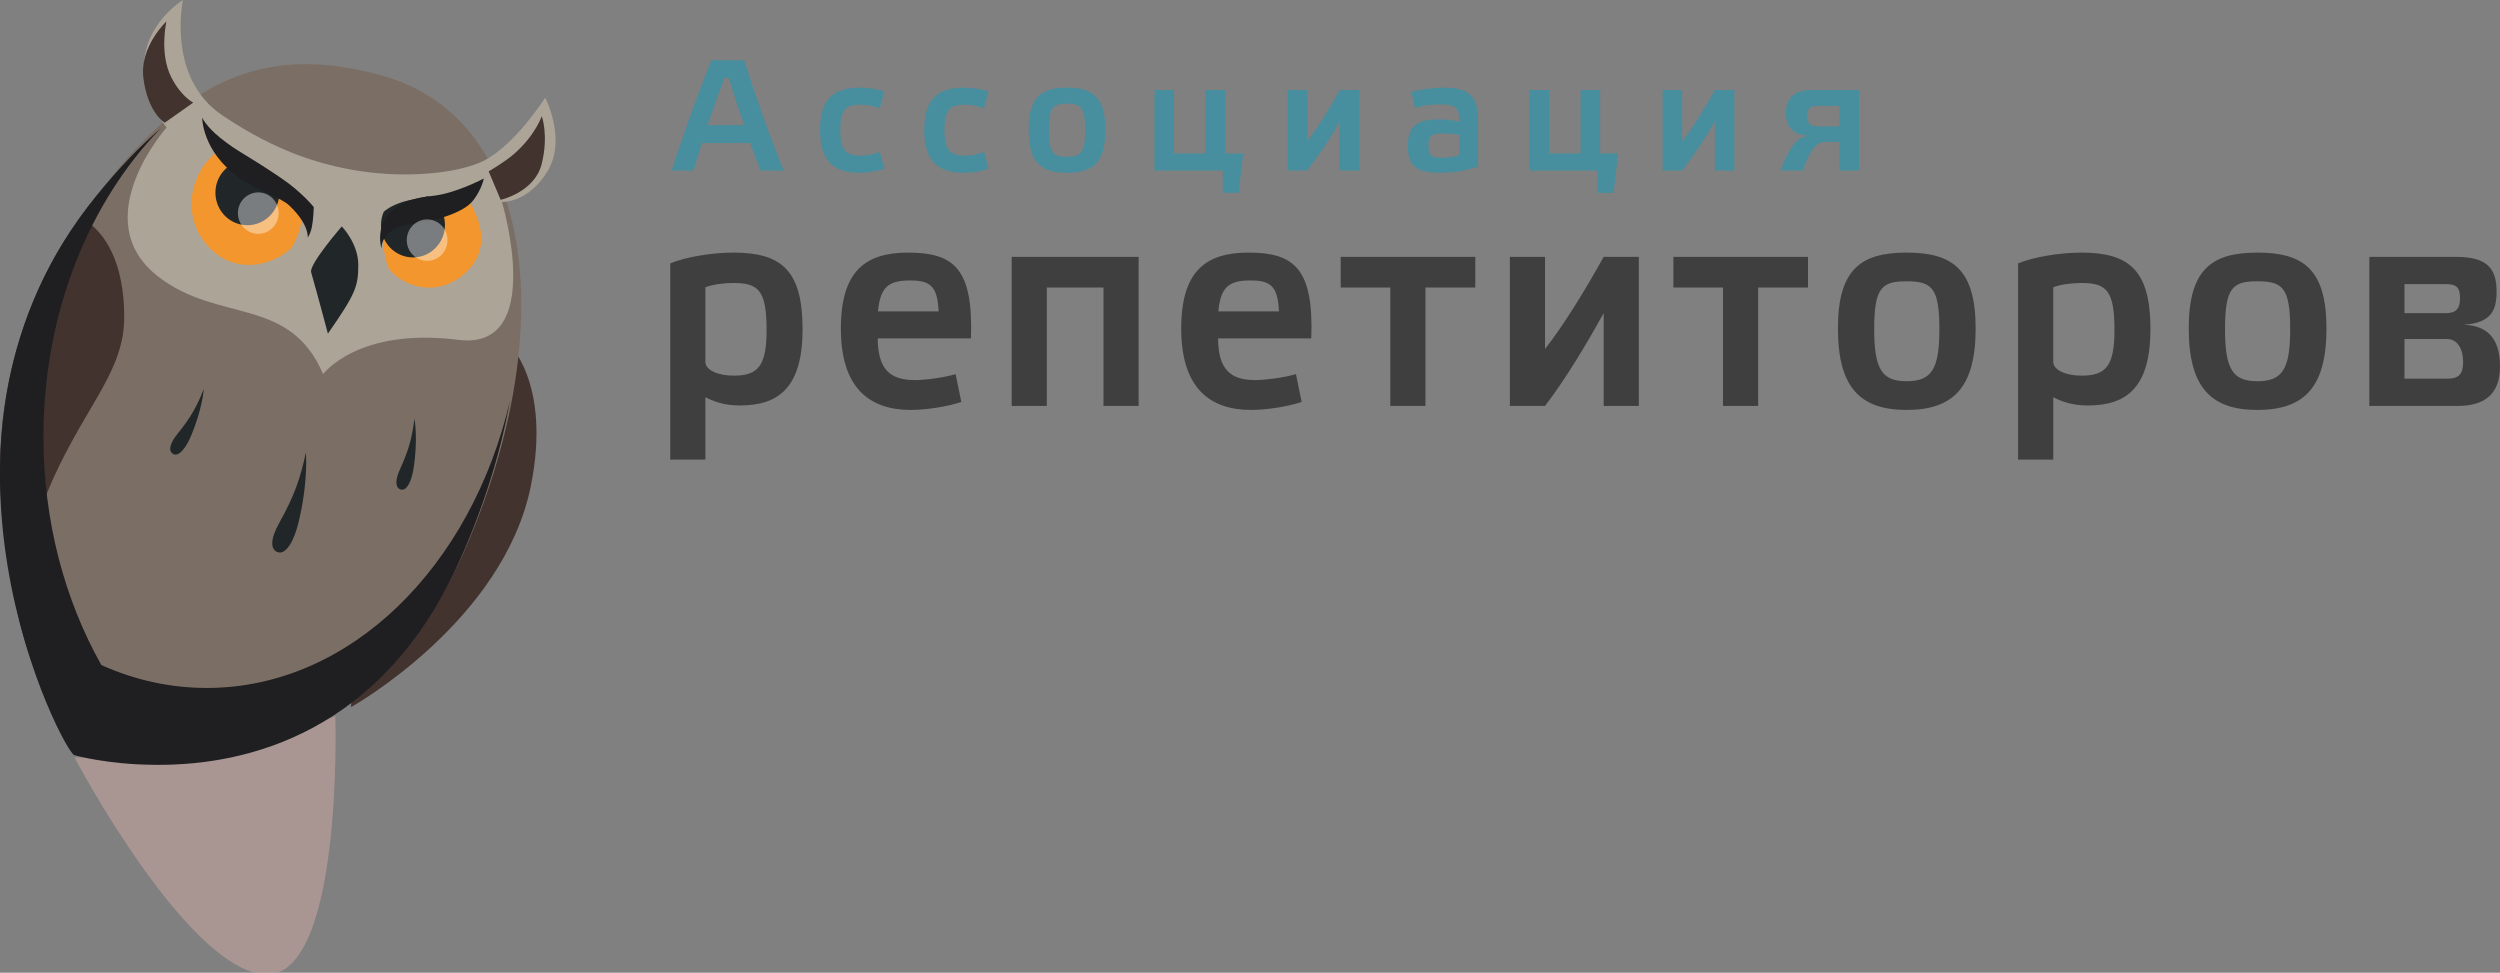 <?xml version="1.0" encoding="UTF-8" standalone="no"?>
<svg width="275px" height="107px" viewBox="0 0 275 107" version="1.1" xmlns="http://www.w3.org/2000/svg" xmlns:xlink="http://www.w3.org/1999/xlink" xmlns:sketch="http://www.bohemiancoding.com/sketch/ns">
    <rect x="0" y="0" width="275" height="107" fill="#808080" stroke="none"/>
    <!-- Generator: Sketch 3.1 (8751) - http://www.bohemiancoding.com/sketch -->
    <title>Slice 2</title>
    <desc>Created with Sketch.</desc>
    <defs></defs>
    <g id="Page-1" stroke="none" stroke-width="1" fill="none" fill-rule="evenodd" sketch:type="MSPage">
        <g id="logo-2" sketch:type="MSLayerGroup">
            <g id="Rectangle_2" sketch:type="MSShapeGroup">
                <path d="M36.891,78.78 C36.891,78.78 32.037,80.789 25.472,82.095 C18.068,83.566 8.191,83.318 8.191,83.318 C8.191,83.318 19.807,105.373 28.491,107.127 C37.834,109.014 36.891,78.78 36.891,78.78 L36.891,78.78 Z" id="Shape-4" fill-opacity="0.5" fill="#D2ADA4"></path>
                <path d="M55.801,37.626 C55.801,37.626 48.438,52.992 44.257,62.233 C38.163,75.696 38.625,77.777 38.625,77.777 C38.625,77.777 55.422,68.397 58.41,53.373 C60.686,41.923 55.801,37.626 55.801,37.626 L55.801,37.626 Z" id="Shape-4" fill="#42332F"></path>
                <path d="M41.829,8.251 C30.197,5.116 21.162,7.749 11.151,20.889 C-9.176,47.569 7.666,82.466 8.715,82.466 C8.715,82.466 37.671,90.765 50.928,60.938 C61.471,37.222 59.415,12.987 41.829,8.251 L41.829,8.251 Z" id="Shape-4" fill="#7B6F65"></path>
                <path d="M59.973,10.744 C59.973,10.744 56.68,15.957 53.164,17.707 C50.345,19.107 44.074,19.772 38.052,18.55 C35.268,17.985 30.587,16.822 24.436,12.672 C18.286,8.52 20.123,0 20.123,0 C20.123,0 15.862,2.602 15.862,7.265 C15.862,11.083 18.325,14.024 18.325,14.024 C18.325,14.024 9.36,24.146 17.372,30.4 C24.001,35.579 31.865,32.523 35.544,41.154 C35.544,41.154 39.344,35.986 50.396,37.383 C60.131,38.615 55.215,22.214 55.215,22.214 C55.215,22.214 58.092,22.382 60.247,18.804 C62.348,15.314 59.973,10.744 59.973,10.744 L59.973,10.744 Z" id="Shape-4" fill="#ACA497"></path>
                <path d="M8.876,23.969 C8.876,23.969 -1.836,36.702 0.276,56.805 C1.544,68.883 3.703,73.168 3.703,73.168 C3.703,73.168 0.695,63.988 5.862,52.625 C9.625,44.354 13.664,40.776 13.664,34.878 C13.663,25.802 8.876,23.969 8.876,23.969 L8.876,23.969 Z M59.593,12.774 C59.593,12.774 58.929,14.811 56.605,16.882 C55.575,17.797 53.753,18.852 53.753,18.852 L55.073,21.98 C55.073,21.98 58.818,21.158 59.592,18.008 C60.369,14.857 59.593,12.774 59.593,12.774 L59.593,12.774 Z M18.841,8.5 C17.498,5.86 18.31,2.352 18.31,2.352 C18.31,2.352 15.329,5.138 15.775,8.602 C16.266,12.425 18.119,13.501 18.119,13.501 L21.254,11.287 C21.254,11.287 19.93,10.637 18.841,8.5 L18.841,8.5 Z" id="Shape-4" fill="#42332F"></path>
                <path d="M33.208,22.852 C33.208,22.852 32.894,22.274 29.551,19.694 C27.537,18.141 25.747,17.118 24.382,16.462 C23.589,16.835 22.708,17.574 21.965,18.97 C19.715,23.19 22.014,27.416 25.167,28.715 C27.612,29.722 30.381,28.839 32.08,27.251 C32.113,27.202 32.143,27.154 32.171,27.106 C33.52,24.743 33.208,22.852 33.208,22.852 L33.208,22.852 Z" id="Shape-4" fill="#F2962D"></path>
                <path d="M50.909,21.165 C49.885,21.54 48.467,21.931 46.496,22.292 C41.246,23.248 42.051,26.469 42.369,28.239 C42.459,28.743 42.62,29.215 42.814,29.653 C44.989,32.038 48.718,32.519 51.427,29.795 C54.58,26.627 51.999,22.583 50.909,21.165 L50.909,21.165 Z" id="Shape-4" fill="#F2962D"></path>
                <path d="M47.101,21.593 C46.614,21.703 46.091,21.813 45.52,21.917 C43.944,22.208 42.899,22.699 42.212,23.293 C42.019,23.736 41.91,24.226 41.91,24.739 C41.91,26.715 43.485,28.316 45.428,28.316 C47.37,28.316 48.944,26.715 48.944,24.739 C48.944,23.38 48.197,22.2 47.101,21.593 L47.101,21.593 Z M30.621,20.325 C30.333,20.096 30.021,19.851 29.668,19.58 C28.669,18.808 27.722,18.169 26.857,17.637 C25.082,17.818 23.696,19.343 23.696,21.195 C23.696,23.171 25.271,24.772 27.213,24.772 C29.155,24.772 30.731,23.171 30.731,21.195 C30.731,20.894 30.689,20.604 30.621,20.325 L30.621,20.325 Z M34.226,29.951 C35.083,32.963 36.069,36.703 36.069,36.703 C39.079,32.352 39.412,31.57 39.412,29.13 C39.412,26.765 37.598,24.907 37.598,24.907 C37.598,24.907 33.977,29.075 34.226,29.951 L34.226,29.951 Z M30.717,57.518 C29.668,59.396 29.777,60.448 30.523,60.731 C31.479,61.095 32.36,59.403 32.809,57.581 C33.949,52.956 33.647,49.779 33.647,49.779 C33.044,52.593 32.391,54.521 30.717,57.518 L30.717,57.518 Z M44.01,51.589 C43.39,52.947 43.532,53.679 44.075,53.845 C44.772,54.06 45.287,52.84 45.49,51.545 C46.003,48.264 45.591,46.055 45.591,46.055 C45.342,48.047 45.003,49.423 44.01,51.589 L44.01,51.589 Z M19.028,49.928 C19.649,50.314 20.449,49.262 20.964,48.062 C22.271,45.016 22.42,42.773 22.42,42.773 C21.686,44.638 21.018,45.884 19.523,47.727 C18.586,48.881 18.544,49.628 19.028,49.928 L19.028,49.928 Z" id="Shape-4" fill="#212629"></path>
                <path d="M22.742,75.675 C18.675,75.675 14.775,74.782 11.148,73.155 C7.133,66.025 4.779,57.368 4.779,48.032 C4.779,34.396 9.801,22.207 17.69,14.11 C15.395,16.071 13.063,18.513 10.629,21.495 C-11.17,48.215 7.144,83.074 8.193,83.074 C8.193,83.074 11.814,84.109 17.078,84.13 C17.206,84.131 17.338,84.133 17.467,84.133 C27.103,84.133 42.1,80.71 50.621,61.545 C53.242,55.647 55.083,49.717 56.102,44.065 C51.852,62.337 38.525,75.675 22.742,75.675 L22.742,75.675 Z" id="Shape-4" fill="#1F1E20"></path>
                <path d="M47.514,21.556 C40.378,22.249 41.96,27.339 41.96,27.339 C41.96,27.339 41.814,25.054 45.273,24.638 C47.581,24.361 50.916,23.498 52.037,22.064 C53.002,20.827 53.219,19.636 53.219,19.636 C53.219,19.636 50.087,21.308 47.514,21.556 L47.514,21.556 Z M30.946,19.602 C26.838,16.821 26.216,16.76 24.239,15.172 C22.656,13.898 22.234,12.934 22.234,12.934 C22.234,12.934 22.234,16.677 26.272,19.518 C28.461,21.058 30.85,21.668 31.859,22.64 C34.073,24.771 33.844,26.136 33.844,26.136 C33.844,26.136 34.163,25.74 34.321,24.893 C34.479,24.047 34.515,22.775 34.515,22.775 C34.515,22.775 33.173,21.107 30.946,19.602 L30.946,19.602 Z" id="Shape-4" fill="#1F1E20"></path>
                <path d="M46.984,24.135 C45.745,24.135 44.743,25.156 44.743,26.414 C44.743,27.672 45.745,28.692 46.984,28.692 C48.221,28.692 49.226,27.673 49.226,26.414 C49.226,25.154 48.221,24.135 46.984,24.135 L46.984,24.135 Z M28.409,21.164 C27.171,21.164 26.168,22.184 26.168,23.442 C26.168,24.702 27.17,25.721 28.409,25.721 C29.647,25.721 30.65,24.702 30.65,23.442 C30.65,22.184 29.647,21.164 28.409,21.164 L28.409,21.164 Z" id="Shape-5" fill-opacity="0.4" fill="#FFFFFF"></path>
            </g>
            <path d="M78.261,6.63 C76.786,10.25 75.016,15.14 73.888,18.76 L76.283,18.76 C76.561,17.838 76.872,16.811 77.22,15.733 L82.513,15.733 C82.912,16.845 83.329,17.891 83.676,18.76 L86.211,18.76 C84.857,15.523 83.086,10.528 81.854,6.63 L78.261,6.63 L78.261,6.63 Z M77.827,13.765 C78.452,11.937 79.095,10.145 79.702,8.579 L80.17,8.579 C80.639,10.145 81.229,11.973 81.854,13.765 L77.827,13.765 L77.827,13.765 Z M94.736,11.521 C95.447,11.521 96.228,11.695 96.784,11.903 L97.27,10.059 C96.61,9.815 95.431,9.641 94.58,9.641 C91.907,9.641 90.206,10.668 90.206,14.289 C90.206,17.925 91.89,19.005 94.58,19.005 C95.413,19.005 96.576,18.832 97.27,18.552 L96.784,16.707 C96.228,16.933 95.482,17.125 94.736,17.125 C93.174,17.125 92.427,16.672 92.427,14.323 C92.427,11.869 93.174,11.521 94.736,11.521 L94.736,11.521 Z M106.197,11.521 C106.908,11.521 107.689,11.695 108.245,11.903 L108.731,10.059 C108.073,9.815 106.892,9.641 106.041,9.641 C103.368,9.641 101.667,10.668 101.667,14.289 C101.667,17.925 103.35,19.005 106.041,19.005 C106.873,19.005 108.038,18.832 108.731,18.552 L108.245,16.707 C107.689,16.933 106.943,17.125 106.197,17.125 C104.635,17.125 103.888,16.672 103.888,14.323 C103.889,11.869 104.636,11.521 106.197,11.521 L106.197,11.521 Z M117.356,9.639 C114.561,9.639 113.156,10.667 113.156,14.287 C113.156,17.924 114.545,19.004 117.356,19.004 C120.202,19.004 121.591,17.924 121.591,14.287 C121.59,10.667 120.184,9.639 117.356,9.639 L117.356,9.639 Z M117.356,17.246 C115.845,17.246 115.377,16.777 115.377,14.323 C115.377,11.783 115.845,11.4 117.356,11.4 C118.901,11.4 119.369,11.783 119.369,14.323 C119.369,16.777 118.899,17.246 117.356,17.246 L117.356,17.246 Z M134.768,9.902 L132.616,9.902 L132.616,16.881 L129.145,16.881 L129.145,9.902 L126.993,9.902 L126.993,18.76 L134.508,18.76 L134.508,21.214 L136.243,21.214 L136.746,16.88 L134.769,16.88 L134.769,9.902 L134.768,9.902 Z M143.785,15.541 L143.785,9.902 L141.633,9.902 L141.633,18.76 L143.785,18.76 C145.017,17.16 146.319,15.262 147.378,13.348 L147.378,18.76 L149.53,18.76 L149.53,9.902 L147.378,9.902 C146.319,11.798 144.982,14.028 143.785,15.541 L143.785,15.541 Z M158.77,9.639 C157.502,9.639 156.166,9.866 155.246,10.11 L155.645,11.885 C156.374,11.624 157.347,11.485 158.318,11.485 C160.158,11.485 160.522,11.833 160.522,13.382 C159.775,13.224 159.082,13.137 158.334,13.137 C156.269,13.137 154.864,13.538 154.864,16.045 C154.864,18.359 155.801,19.004 158.595,19.004 C159.828,19.004 161.476,18.743 162.587,18.306 L162.587,13.087 C162.588,10.441 161.391,9.639 158.77,9.639 L158.77,9.639 Z M160.523,17.054 C160.02,17.228 159.377,17.352 158.752,17.352 C157.451,17.352 157.121,17.16 157.121,15.958 C157.121,14.826 157.555,14.687 158.77,14.687 C159.412,14.687 160.037,14.739 160.523,14.845 L160.523,17.054 L160.523,17.054 Z M176.02,9.902 L173.868,9.902 L173.868,16.881 L170.397,16.881 L170.397,9.902 L168.245,9.902 L168.245,18.76 L175.759,18.76 L175.759,21.214 L177.494,21.214 L177.998,16.88 L176.02,16.88 L176.02,9.902 L176.02,9.902 Z M185.039,15.541 L185.039,9.902 L182.887,9.902 L182.887,18.76 L185.039,18.76 C186.271,17.16 187.573,15.262 188.631,13.348 L188.631,18.76 L190.783,18.76 L190.783,9.902 L188.631,9.902 C187.572,11.798 186.235,14.028 185.039,15.541 L185.039,15.541 Z M199.247,9.902 C197.131,9.902 196.453,11.067 196.453,12.495 C196.453,13.748 197.078,14.862 198.97,14.932 C197.738,15.105 197.078,15.696 195.828,18.76 L198.293,18.76 C199.281,16.081 199.855,15.609 201,15.609 L202.337,15.609 L202.337,18.76 L204.489,18.76 L204.489,9.902 L199.247,9.902 L199.247,9.902 Z M202.337,13.904 L199.872,13.904 C199.161,13.904 198.778,13.556 198.778,12.755 C198.778,11.919 199.143,11.642 199.82,11.642 L202.337,11.642 L202.337,13.904 L202.337,13.904 Z" id="Shape-3" fill="#478E9E" sketch:type="MSShapeGroup"></path>
            <path d="M80.677,27.786 C78.37,27.786 75.44,28.255 73.726,28.973 L73.726,50.557 L77.591,50.557 L77.591,43.695 C78.464,44.133 79.586,44.601 81.394,44.601 C85.634,44.601 88.283,42.664 88.283,36.194 C88.282,29.692 85.914,27.786 80.677,27.786 L80.677,27.786 Z M80.708,41.321 C78.994,41.321 77.591,40.727 77.591,39.789 L77.591,31.599 C78.401,31.286 79.617,31.13 80.677,31.13 C83.42,31.13 84.324,31.912 84.324,36.288 C84.324,40.226 83.42,41.321 80.708,41.321 L80.708,41.321 Z M99.882,27.786 C95.269,27.786 92.495,29.755 92.495,36.132 C92.495,42.665 95.612,45.093 100.194,45.093 C101.814,45.093 104.152,44.75 105.743,44.217 L105.119,41.154 C103.873,41.528 101.784,41.81 100.662,41.81 C97.887,41.81 96.579,40.632 96.547,37.227 L106.803,37.227 C107.083,29.505 104.901,27.786 99.882,27.786 L99.882,27.786 Z M96.579,34.256 C96.828,31.631 97.669,30.849 100.101,30.849 C102.314,30.849 103.124,31.444 103.249,34.256 L96.579,34.256 L96.579,34.256 Z M111.283,44.654 L115.148,44.654 L115.148,31.63 L121.383,31.63 L121.383,44.653 L125.248,44.653 L125.248,28.255 L111.284,28.255 L111.284,44.654 L111.283,44.654 Z M137.321,27.786 C132.708,27.786 129.933,29.755 129.933,36.132 C129.933,42.665 133.051,45.093 137.633,45.093 C139.254,45.093 141.592,44.75 143.181,44.217 L142.556,41.154 C141.31,41.528 139.221,41.81 138.1,41.81 C135.326,41.81 134.016,40.632 133.985,37.227 L144.24,37.227 C144.521,29.505 142.339,27.786 137.321,27.786 L137.321,27.786 Z M134.016,34.256 C134.266,31.631 135.107,30.849 137.539,30.849 C139.751,30.849 140.561,31.444 140.686,34.256 L134.016,34.256 L134.016,34.256 Z M147.477,31.63 L152.933,31.63 L152.933,44.653 L156.798,44.653 L156.798,31.63 L162.284,31.63 L162.284,28.255 L147.477,28.255 L147.477,31.63 L147.477,31.63 Z M169.952,38.382 L169.952,28.255 L166.087,28.255 L166.087,44.653 L169.952,44.653 C172.165,41.778 174.503,37.88 176.405,34.442 L176.405,44.653 L180.27,44.653 L180.27,28.255 L176.405,28.255 C174.503,31.663 172.103,35.663 169.952,38.382 L169.952,38.382 Z M184.073,31.63 L189.529,31.63 L189.529,44.653 L193.394,44.653 L193.394,31.63 L198.88,31.63 L198.88,28.255 L184.074,28.255 L184.074,31.63 L184.073,31.63 Z M209.715,27.786 C204.697,27.786 202.172,29.63 202.172,36.132 C202.172,42.665 204.666,45.093 209.715,45.093 C214.828,45.093 217.321,42.665 217.321,36.132 C217.321,29.63 214.797,27.786 209.715,27.786 L209.715,27.786 Z M209.715,41.935 C207.004,41.935 206.162,40.601 206.162,36.194 C206.162,31.63 207.004,30.942 209.715,30.942 C212.49,30.942 213.331,31.63 213.331,36.194 C213.332,40.601 212.491,41.935 209.715,41.935 L209.715,41.935 Z M228.944,27.786 C226.637,27.786 223.707,28.255 221.993,28.973 L221.993,50.557 L225.858,50.557 L225.858,43.695 C226.731,44.133 227.853,44.601 229.661,44.601 C233.901,44.601 236.55,42.664 236.55,36.194 C236.549,29.692 234.179,27.786 228.944,27.786 L228.944,27.786 Z M228.974,41.321 C227.26,41.321 225.857,40.727 225.857,39.789 L225.857,31.599 C226.668,31.286 227.884,31.13 228.943,31.13 C231.686,31.13 232.59,31.912 232.59,36.288 C232.59,40.226 231.686,41.321 228.974,41.321 L228.974,41.321 Z M248.305,27.786 C243.287,27.786 240.762,29.63 240.762,36.132 C240.762,42.665 243.256,45.093 248.305,45.093 C253.418,45.093 255.911,42.665 255.911,36.132 C255.91,29.63 253.385,27.786 248.305,27.786 L248.305,27.786 Z M248.305,41.935 C245.594,41.935 244.752,40.601 244.752,36.194 C244.752,31.63 245.594,30.942 248.305,30.942 C251.08,30.942 251.921,31.63 251.921,36.194 C251.92,40.601 251.079,41.935 248.305,41.935 L248.305,41.935 Z M271.007,35.726 C274.031,35.506 274.623,34.162 274.623,32.069 C274.623,29.725 273.782,28.256 270.197,28.256 L260.627,28.256 L260.627,44.654 L270.323,44.654 C273.221,44.654 274.998,43.436 274.998,40.311 C274.998,37.934 274.187,35.819 271.007,35.726 L271.007,35.726 Z M264.493,31.256 L269.075,31.256 C270.197,31.256 270.602,31.599 270.602,32.818 C270.602,33.913 270.197,34.443 269.075,34.443 L264.493,34.443 L264.493,31.256 L264.493,31.256 Z M269.231,41.654 L264.493,41.654 L264.493,37.288 L269.137,37.288 C270.353,37.288 270.945,38.402 270.945,39.84 C270.945,41.154 270.447,41.654 269.231,41.654 L269.231,41.654 Z" id="Shape-2" fill="#3F3F3F" sketch:type="MSShapeGroup"></path>
        </g>
    </g>
</svg>